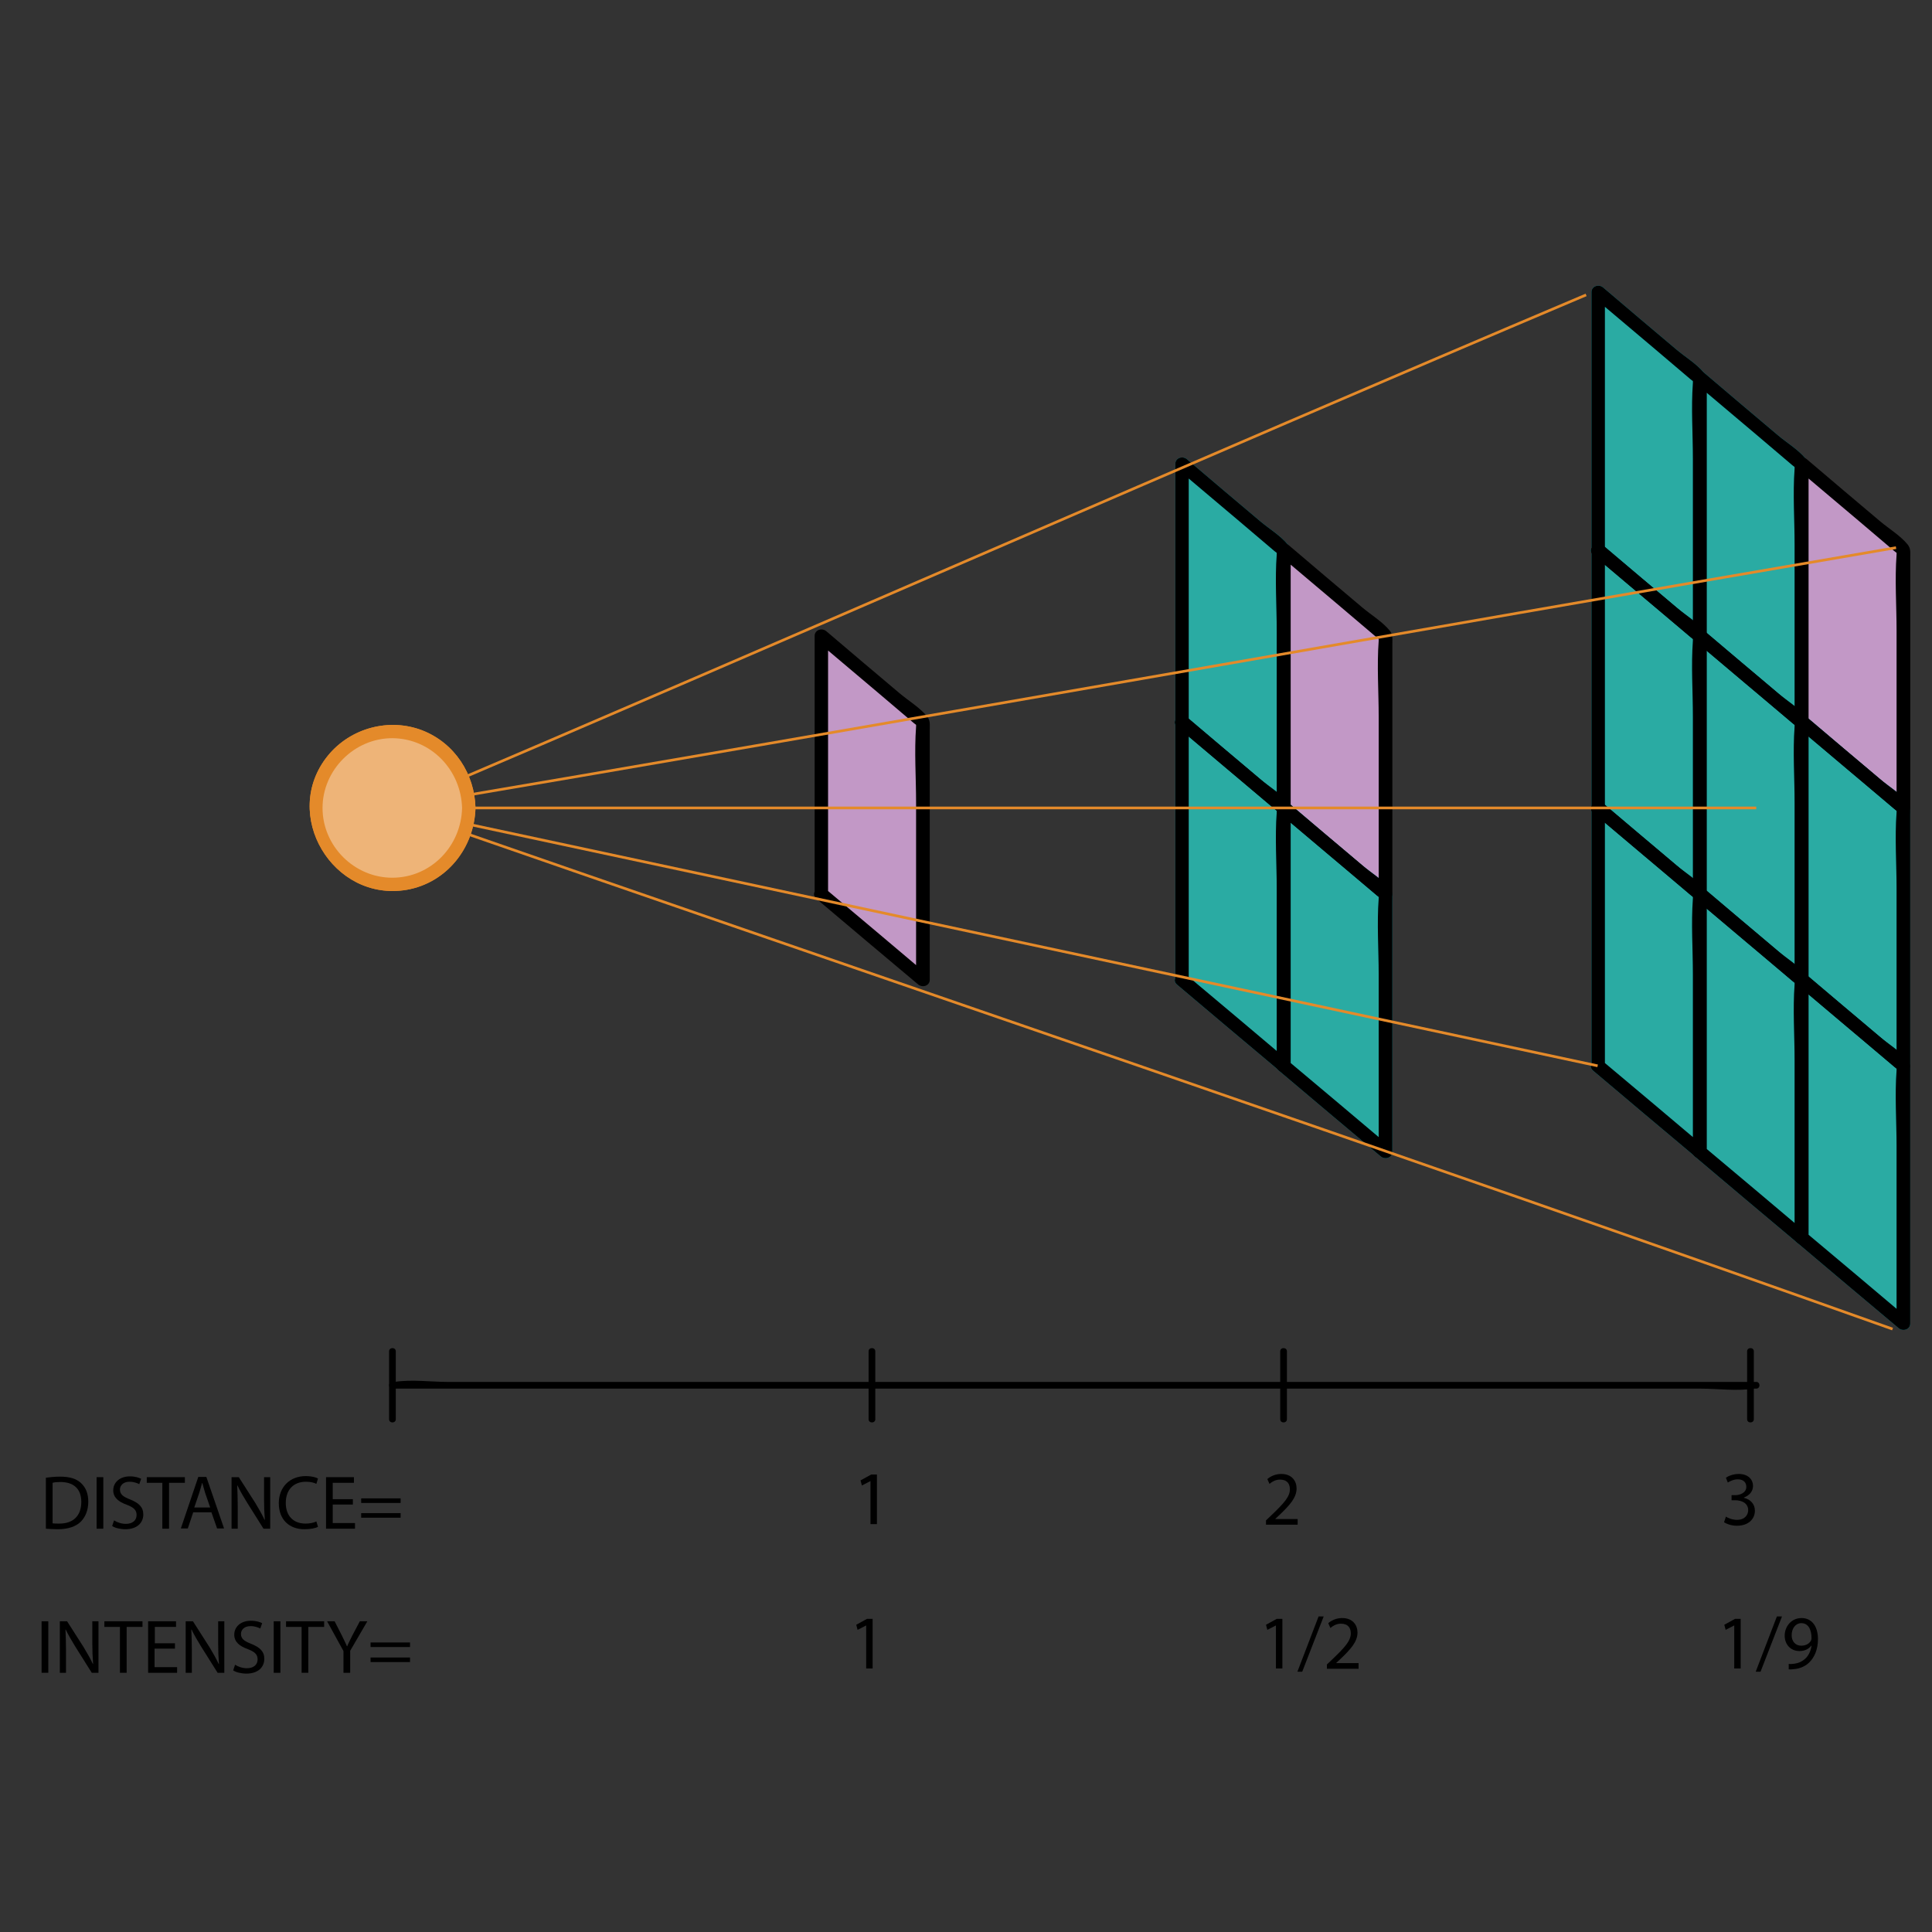 <?xml version="1.0" encoding="utf-8"?>
<!-- Generator: Adobe Illustrator 19.0.0, SVG Export Plug-In . SVG Version: 6.00 Build 0)  -->
<svg version="1.1" id="Layer_1" xmlns="http://www.w3.org/2000/svg" xmlns:xlink="http://www.w3.org/1999/xlink" x="0px" y="0px"
	 viewBox="0 0 720 720" style="enable-background:new 0 0 720 720;" xml:space="preserve">
<rect x="0" y="0" width="720" height="720" fill="#333333" stroke="none"/>
<style type="text/css">
	.st0{fill:none;stroke:#000000;stroke-miterlimit:10;}
	.st1{fill:#FFFFFF;}
	.st2{fill:#E48A2A;}
	.st3{fill:#2AABA3;}
	.st4{fill:#00A9B1;}
	.st5{fill:#C298C6;}
	.st6{fill:none;stroke:#E48A2A;stroke-miterlimit:10;}
	.st7{fill:#EEB478;}
</style>
<path id="XMLID_174_" class="st0" d="M132,301.1"/>
<path id="XMLID_173_" class="st0" d="M132,301.1"/>
<g id="XMLID_172_">
	<circle id="XMLID_249_" class="st1" cx="146.2" cy="301.1" r="28.5"/>
	<g id="XMLID_242_">
		<path id="XMLID_247_" class="st2" d="M172.2,301.1c-0.3,14.2-11.6,26-26,26c-14.2,0-26-11.8-26-26c0-14.1,11.8-26,26-26
			C160.6,275.2,171.8,286.9,172.2,301.1c0.1,3.2,5.1,3.2,5,0c-0.3-12.7-7.8-24.2-19.8-28.9c-12.4-4.8-26.8-0.9-35.2,9.4
			c-17.8,21.9,1.9,54.7,29.4,50c14.9-2.6,25.2-15.7,25.6-30.5C177.3,297.9,172.3,297.9,172.2,301.1z"/>
	</g>
</g>
<g id="XMLID_170_">
	<polygon id="XMLID_241_" class="st3" points="595.4,205 633.4,237 633.4,140.9 595.4,108.9 	"/>
	<g id="XMLID_234_">
		<path id="XMLID_240_" class="st4" d="M593.7,206.8c12.7,10.7,25.3,21.4,38,32c1.6,1.3,4.3,0.5,4.3-1.8c0-20.8,0-41.5,0-62.3
			c0-10.4,0-20.8,0-31.1c0-1.9,0.2-3.2-1-4.7c-2.7-3.3-7-5.9-10.2-8.6c-9.1-7.7-18.3-15.4-27.4-23.2c-1.6-1.3-4.3-0.5-4.3,1.8
			c0,28,0,56.1,0,84.1c0,4,0,8,0,12c0,3.2,5,3.2,5,0c0-28,0-56.1,0-84.1c0-4,0-8,0-12c-1.4,0.6-2.8,1.2-4.3,1.8
			c7.7,6.5,15.4,13,23.1,19.5c4.2,3.6,8.4,7.1,12.6,10.7c0.3,0.3,3.3,2.7,1.8,1c-0.9-1-0.3-0.5-0.4,0.8c-0.7,9.3,0,19,0,28.3
			c0,13.8,0,27.6,0,41.4c0,8.2,0,16.4,0,24.6c1.4-0.6,2.8-1.2,4.3-1.8c-12.7-10.7-25.3-21.4-38-32
			C594.8,201.2,591.2,204.7,593.7,206.8z"/>
	</g>
</g>
<g id="XMLID_166_">
	<polygon id="XMLID_233_" class="st3" points="633.4,237 671.4,269.1 671.4,173 633.4,140.9 	"/>
	<g id="XMLID_223_">
		<path id="XMLID_232_" class="st4" d="M631.6,238.8c12.7,10.7,25.3,21.4,38,32c1.6,1.3,4.3,0.5,4.3-1.8c0-20.8,0-41.5,0-62.3
			c0-10.4,0-20.8,0-31.1c0-1.9,0.2-3.2-1-4.7c-2.7-3.3-7-5.9-10.2-8.6c-9.1-7.7-18.3-15.4-27.4-23.2c-1.6-1.3-4.3-0.5-4.3,1.8
			c0,28,0,56.1,0,84.1c0,4,0,8,0,12c0,3.2,5,3.2,5,0c0-28,0-56.1,0-84.1c0-4,0-8,0-12c-1.4,0.6-2.8,1.2-4.3,1.8
			c7.7,6.5,15.4,13,23.1,19.5c4.2,3.6,8.4,7.1,12.6,10.7c0.3,0.3,3.3,2.7,1.8,1c-0.9-1-0.3-0.5-0.4,0.8c-0.7,9.3,0,19,0,28.3
			c0,13.8,0,27.6,0,41.4c0,8.2,0,16.4,0,24.6c1.4-0.6,2.8-1.2,4.3-1.8c-12.7-10.7-25.3-21.4-38-32
			C632.7,233.2,629.2,236.7,631.6,238.8z"/>
	</g>
</g>
<g id="XMLID_165_">
	<polygon id="XMLID_222_" class="st3" points="595.4,301.1 633.4,333.1 633.4,237 595.4,205 	"/>
	<g id="XMLID_215_">
		<path id="XMLID_221_" class="st4" d="M593.7,302.9c12.7,10.7,25.3,21.4,38,32c1.6,1.3,4.3,0.5,4.3-1.8c0-20.8,0-41.5,0-62.3
			c0-10.4,0-20.8,0-31.1c0-1.9,0.2-3.2-1-4.7c-2.7-3.3-7-5.9-10.2-8.6c-9.1-7.7-18.3-15.4-27.4-23.2c-1.6-1.3-4.3-0.5-4.3,1.8
			c0,28,0,56.1,0,84.1c0,4,0,8,0,12c0,3.2,5,3.2,5,0c0-28,0-56.1,0-84.1c0-4,0-8,0-12c-1.4,0.6-2.8,1.2-4.3,1.8
			c7.7,6.5,15.4,13,23.1,19.5c4.2,3.6,8.4,7.1,12.6,10.7c0.3,0.3,3.3,2.7,1.8,1c-0.9-1-0.3-0.5-0.4,0.8c-0.7,9.3,0,19,0,28.3
			c0,13.8,0,27.6,0,41.4c0,8.2,0,16.4,0,24.6c1.4-0.6,2.8-1.2,4.3-1.8c-12.7-10.7-25.3-21.4-38-32
			C594.8,297.3,591.2,300.8,593.7,302.9z"/>
	</g>
</g>
<g id="XMLID_164_">
	<polygon id="XMLID_214_" class="st3" points="633.4,333.1 671.4,365.2 671.4,269.1 633.4,237 	"/>
	<g id="XMLID_208_">
		<path id="XMLID_213_" class="st4" d="M631.6,334.9c12.7,10.7,25.3,21.4,38,32c1.6,1.3,4.3,0.5,4.3-1.8c0-20.8,0-41.5,0-62.3
			c0-10.4,0-20.8,0-31.1c0-1.9,0.2-3.2-1-4.7c-2.7-3.3-7-5.9-10.2-8.6c-9.1-7.7-18.3-15.4-27.4-23.2c-1.6-1.3-4.3-0.5-4.3,1.8
			c0,28,0,56.1,0,84.1c0,4,0,8,0,12c0,3.2,5,3.2,5,0c0-28,0-56.1,0-84.1c0-4,0-8,0-12c-1.4,0.6-2.8,1.2-4.3,1.8
			c7.7,6.5,15.4,13,23.1,19.5c4.2,3.6,8.4,7.1,12.6,10.7c0.3,0.3,3.3,2.7,1.8,1c-0.9-1-0.3-0.5-0.4,0.8c-0.7,9.3,0,19,0,28.3
			c0,13.8,0,27.6,0,41.4c0,8.2,0,16.4,0,24.6c1.4-0.6,2.8-1.2,4.3-1.8c-12.7-10.7-25.3-21.4-38-32
			C632.7,329.3,629.2,332.8,631.6,334.9z"/>
	</g>
</g>
<g id="XMLID_158_">
	<polygon id="XMLID_71_" class="st5" points="671.4,269.1 709.3,301.1 709.3,205 671.4,173 	"/>
</g>
<g id="XMLID_152_">
	<polygon id="XMLID_207_" class="st3" points="671.4,365.2 709.3,397.2 709.3,301.1 671.4,269.1 	"/>
	<g id="XMLID_196_">
		<path id="XMLID_206_" class="st4" d="M669.6,366.9c12.7,10.7,25.3,21.4,38,32c1.6,1.3,4.3,0.5,4.3-1.8c0-20.8,0-41.5,0-62.3
			c0-10.4,0-20.8,0-31.1c0-1.9,0.2-3.2-1-4.7c-2.7-3.3-7-5.9-10.2-8.6c-9.1-7.7-18.3-15.4-27.4-23.2c-1.6-1.3-4.3-0.5-4.3,1.8
			c0,28,0,56.1,0,84.1c0,4,0,8,0,12c0,3.2,5,3.2,5,0c0-28,0-56.1,0-84.1c0-4,0-8,0-12c-1.4,0.6-2.8,1.2-4.3,1.8
			c7.7,6.5,15.4,13,23.1,19.5c4.2,3.6,8.4,7.1,12.6,10.7c0.3,0.3,3.3,2.7,1.8,1c-0.9-1-0.3-0.5-0.4,0.8c-0.7,9.3,0,19,0,28.3
			c0,13.8,0,27.6,0,41.4c0,8.2,0,16.4,0,24.6c1.4-0.6,2.8-1.2,4.3-1.8c-12.7-10.7-25.3-21.4-38-32
			C670.7,361.3,667.1,364.9,669.6,366.9z"/>
	</g>
</g>
<g id="XMLID_146_">
	<polygon id="XMLID_195_" class="st3" points="595.4,397.2 633.4,429.2 633.4,333.1 595.4,301.1 	"/>
	<g id="XMLID_188_">
		<path id="XMLID_194_" class="st4" d="M593.7,399c12.7,10.7,25.3,21.4,38,32c1.6,1.3,4.3,0.5,4.3-1.8c0-20.8,0-41.5,0-62.3
			c0-10.4,0-20.8,0-31.1c0-1.9,0.2-3.2-1-4.7c-2.7-3.3-7-5.9-10.2-8.6c-9.1-7.7-18.3-15.4-27.4-23.2c-1.6-1.3-4.3-0.5-4.3,1.8
			c0,28,0,56.1,0,84.1c0,4,0,8,0,12c0,3.2,5,3.2,5,0c0-28,0-56.1,0-84.1c0-4,0-8,0-12c-1.4,0.6-2.8,1.2-4.3,1.8
			c7.7,6.5,15.4,13,23.1,19.5c4.2,3.6,8.4,7.1,12.6,10.7c0.3,0.3,3.3,2.7,1.8,1c-0.9-1-0.3-0.5-0.4,0.8c-0.7,9.3,0,19,0,28.3
			c0,13.8,0,27.6,0,41.4c0,8.2,0,16.4,0,24.6c1.4-0.6,2.8-1.2,4.3-1.8c-12.7-10.7-25.3-21.4-38-32
			C594.8,393.4,591.2,396.9,593.7,399z"/>
	</g>
</g>
<g id="XMLID_140_">
	<polygon id="XMLID_187_" class="st3" points="633.4,429.2 671.4,461.3 671.4,365.2 633.4,333.1 	"/>
	<g id="XMLID_182_">
		<path id="XMLID_186_" class="st4" d="M631.6,431c12.7,10.7,25.3,21.4,38,32c1.6,1.3,4.3,0.5,4.3-1.8c0-20.8,0-41.5,0-62.3
			c0-10.4,0-20.8,0-31.1c0-1.9,0.2-3.2-1-4.7c-2.7-3.3-7-5.9-10.2-8.6c-9.1-7.7-18.3-15.4-27.4-23.2c-1.6-1.3-4.3-0.5-4.3,1.8
			c0,28,0,56.1,0,84.1c0,4,0,8,0,12c0,3.2,5,3.2,5,0c0-28,0-56.1,0-84.1c0-4,0-8,0-12c-1.4,0.6-2.8,1.2-4.3,1.8
			c7.7,6.5,15.4,13,23.1,19.5c4.2,3.6,8.4,7.1,12.6,10.7c0.3,0.3,3.3,2.7,1.8,1c-0.9-1-0.3-0.5-0.4,0.8c-0.7,9.3,0,19,0,28.3
			c0,13.8,0,27.6,0,41.4c0,8.2,0,16.4,0,24.6c1.4-0.6,2.8-1.2,4.3-1.8c-12.7-10.7-25.3-21.4-38-32
			C632.7,425.4,629.2,428.9,631.6,431z"/>
	</g>
</g>
<g id="XMLID_66_">
	<polygon id="XMLID_181_" class="st3" points="671.4,461.3 709.3,493.3 709.3,397.2 671.4,365.2 	"/>
	<g id="XMLID_176_">
		<path id="XMLID_180_" class="st4" d="M669.6,463c12.7,10.7,25.3,21.4,38,32c1.6,1.3,4.3,0.5,4.3-1.8c0-20.8,0-41.5,0-62.3
			c0-10.4,0-20.8,0-31.1c0-1.9,0.2-3.2-1-4.7c-2.7-3.3-7-5.9-10.2-8.6c-9.1-7.7-18.3-15.4-27.4-23.2c-1.6-1.3-4.3-0.5-4.3,1.8
			c0,28,0,56.1,0,84.1c0,4,0,8,0,12c0,3.2,5,3.2,5,0c0-28,0-56.1,0-84.1c0-4,0-8,0-12c-1.4,0.6-2.8,1.2-4.3,1.8
			c7.7,6.5,15.4,13,23.1,19.5c4.2,3.6,8.4,7.1,12.6,10.7c0.3,0.3,3.3,2.7,1.8,1c-0.9-1-0.3-0.5-0.4,0.8c-0.7,9.3,0,19,0,28.3
			c0,13.8,0,27.6,0,41.4c0,8.2,0,16.4,0,24.6c1.4-0.6,2.8-1.2,4.3-1.8c-12.7-10.7-25.3-21.4-38-32
			C670.7,457.4,667.1,460.9,669.6,463z"/>
	</g>
</g>
<g id="XMLID_65_">
	<polygon id="XMLID_67_" class="st5" points="306,333.1 343.9,365.2 343.9,269.1 306,237 	"/>
</g>
<g id="XMLID_64_">
	<polygon id="XMLID_270_" class="st3" points="440.4,269.1 478.4,301.1 478.4,205 440.4,173 	"/>
	<g id="XMLID_264_">
		<path id="XMLID_269_" class="st4" d="M438.6,270.8c12.7,10.7,25.3,21.4,38,32c1.6,1.3,4.3,0.5,4.3-1.8c0-20.8,0-41.5,0-62.3
			c0-10.4,0-20.8,0-31.1c0-1.9,0.2-3.2-1-4.7c-2.7-3.3-7-5.9-10.2-8.6c-9.1-7.7-18.3-15.4-27.4-23.2c-1.6-1.3-4.3-0.5-4.3,1.8
			c0,28,0,56.1,0,84.1c0,4,0,8,0,12c0,3.2,5,3.2,5,0c0-28,0-56.1,0-84.1c0-4,0-8,0-12c-1.4,0.6-2.8,1.2-4.3,1.8
			c7.7,6.5,15.4,13,23.1,19.5c4.2,3.6,8.4,7.1,12.6,10.7c0.3,0.3,3.3,2.7,1.8,1c-0.9-1-0.3-0.5-0.4,0.8c-0.7,9.3,0,19,0,28.3
			c0,13.8,0,27.6,0,41.4c0,8.2,0,16.4,0,24.6c1.4-0.6,2.8-1.2,4.3-1.8c-12.7-10.7-25.3-21.4-38-32
			C439.7,265.2,436.2,268.8,438.6,270.8z"/>
	</g>
</g>
<g id="XMLID_63_">
	<polygon id="XMLID_59_" class="st5" points="478.4,301.1 516.3,333.1 516.3,237 478.4,205 	"/>
</g>
<g id="XMLID_56_">
	<polygon id="XMLID_331_" class="st3" points="440.4,365.2 478.4,397.2 478.4,301.1 440.4,269.1 	"/>
	<g id="XMLID_274_">
		<path id="XMLID_278_" class="st4" d="M438.6,366.9c12.7,10.7,25.3,21.4,38,32c1.6,1.3,4.3,0.5,4.3-1.8c0-20.8,0-41.5,0-62.3
			c0-10.4,0-20.8,0-31.1c0-1.9,0.2-3.2-1-4.7c-2.7-3.3-7-5.9-10.2-8.6c-9.1-7.7-18.3-15.4-27.4-23.2c-1.6-1.3-4.3-0.5-4.3,1.8
			c0,28,0,56.1,0,84.1c0,4,0,8,0,12c0,3.2,5,3.2,5,0c0-28,0-56.1,0-84.1c0-4,0-8,0-12c-1.4,0.6-2.8,1.2-4.3,1.8
			c7.7,6.5,15.4,13,23.1,19.5c4.2,3.6,8.4,7.1,12.6,10.7c0.3,0.3,3.3,2.7,1.8,1c-0.9-1-0.3-0.5-0.4,0.8c-0.7,9.3,0,19,0,28.3
			c0,13.8,0,27.6,0,41.4c0,8.2,0,16.4,0,24.6c1.4-0.6,2.8-1.2,4.3-1.8c-12.7-10.7-25.3-21.4-38-32
			C439.7,361.3,436.2,364.9,438.6,366.9z"/>
	</g>
</g>
<g id="XMLID_50_">
	<polygon id="XMLID_338_" class="st3" points="478.4,397.2 516.3,429.2 516.3,333.1 478.4,301.1 	"/>
	<g id="XMLID_333_">
		<path id="XMLID_337_" class="st4" d="M476.6,399c12.7,10.7,25.3,21.4,38,32c1.6,1.3,4.3,0.5,4.3-1.8c0-20.8,0-41.5,0-62.3
			c0-10.4,0-20.8,0-31.1c0-1.9,0.2-3.2-1-4.7c-2.7-3.3-7-5.9-10.2-8.6c-9.1-7.7-18.3-15.4-27.4-23.2c-1.6-1.3-4.3-0.5-4.3,1.8
			c0,28,0,56.1,0,84.1c0,4,0,8,0,12c0,3.2,5,3.2,5,0c0-28,0-56.1,0-84.1c0-4,0-8,0-12c-1.4,0.6-2.8,1.2-4.3,1.8
			c7.7,6.5,15.4,13,23.1,19.5c4.2,3.6,8.4,7.1,12.6,10.7c0.3,0.3,3.3,2.7,1.8,1c-0.9-1-0.3-0.5-0.4,0.8c-0.7,9.3,0,19,0,28.3
			c0,13.8,0,27.6,0,41.4c0,8.2,0,16.4,0,24.6c1.4-0.6,2.8-1.2,4.3-1.8c-12.7-10.7-25.3-21.4-38-32
			C477.7,393.4,474.1,396.9,476.6,399z"/>
	</g>
</g>
<g id="XMLID_94_">
	<g id="XMLID_159_">
		<path id="XMLID_163_" d="M593.7,206.8c12.7,10.7,25.3,21.4,38,32c1.6,1.3,4.3,0.5,4.3-1.8c0-20.8,0-41.5,0-62.3
			c0-10.4,0-20.8,0-31.1c0-1.9,0.2-3.2-1-4.7c-2.7-3.3-7-5.9-10.2-8.6c-9.1-7.7-18.3-15.4-27.4-23.2c-1.6-1.3-4.3-0.5-4.3,1.8
			c0,28,0,56.1,0,84.1c0,4,0,8,0,12c0,3.2,5,3.2,5,0c0-28,0-56.1,0-84.1c0-4,0-8,0-12c-1.4,0.6-2.8,1.2-4.3,1.8
			c7.7,6.5,15.4,13,23.1,19.5c4.2,3.6,8.4,7.1,12.6,10.7c0.3,0.3,3.3,2.7,1.8,1c-0.9-1-0.3-0.5-0.4,0.8c-0.7,9.3,0,19,0,28.3
			c0,13.8,0,27.6,0,41.4c0,8.2,0,16.4,0,24.6c1.4-0.6,2.8-1.2,4.3-1.8c-12.7-10.7-25.3-21.4-38-32
			C594.8,201.2,591.2,204.7,593.7,206.8z"/>
	</g>
</g>
<g id="XMLID_93_">
	<g id="XMLID_153_">
		<path id="XMLID_157_" d="M631.6,238.8c12.7,10.7,25.3,21.4,38,32c1.6,1.3,4.3,0.5,4.3-1.8c0-20.8,0-41.5,0-62.3
			c0-10.4,0-20.8,0-31.1c0-1.9,0.2-3.2-1-4.7c-2.7-3.3-7-5.9-10.2-8.6c-9.1-7.7-18.3-15.4-27.4-23.2c-1.6-1.3-4.3-0.5-4.3,1.8
			c0,28,0,56.1,0,84.1c0,4,0,8,0,12c0,3.2,5,3.2,5,0c0-28,0-56.1,0-84.1c0-4,0-8,0-12c-1.4,0.6-2.8,1.2-4.3,1.8
			c7.7,6.5,15.4,13,23.1,19.5c4.2,3.6,8.4,7.1,12.6,10.7c0.3,0.3,3.3,2.7,1.8,1c-0.9-1-0.3-0.5-0.4,0.8c-0.7,9.3,0,19,0,28.3
			c0,13.8,0,27.6,0,41.4c0,8.2,0,16.4,0,24.6c1.4-0.6,2.8-1.2,4.3-1.8c-12.7-10.7-25.3-21.4-38-32
			C632.7,233.2,629.2,236.7,631.6,238.8z"/>
	</g>
</g>
<g id="XMLID_92_">
	<g id="XMLID_147_">
		<path id="XMLID_151_" d="M593.7,302.9c12.7,10.7,25.3,21.4,38,32c1.6,1.3,4.3,0.5,4.3-1.8c0-20.8,0-41.5,0-62.3
			c0-10.4,0-20.8,0-31.1c0-1.9,0.2-3.2-1-4.7c-2.7-3.3-7-5.9-10.2-8.6c-9.1-7.7-18.3-15.4-27.4-23.2c-1.6-1.3-4.3-0.5-4.3,1.8
			c0,28,0,56.1,0,84.1c0,4,0,8,0,12c0,3.2,5,3.2,5,0c0-28,0-56.1,0-84.1c0-4,0-8,0-12c-1.4,0.6-2.8,1.2-4.3,1.8
			c7.7,6.5,15.4,13,23.1,19.5c4.2,3.6,8.4,7.1,12.6,10.7c0.3,0.3,3.3,2.7,1.8,1c-0.9-1-0.3-0.5-0.4,0.8c-0.7,9.3,0,19,0,28.3
			c0,13.8,0,27.6,0,41.4c0,8.2,0,16.4,0,24.6c1.4-0.6,2.8-1.2,4.3-1.8c-12.7-10.7-25.3-21.4-38-32
			C594.8,297.3,591.2,300.8,593.7,302.9z"/>
	</g>
</g>
<g id="XMLID_90_">
	<g id="XMLID_141_">
		<path id="XMLID_145_" d="M631.6,334.9c12.7,10.7,25.3,21.4,38,32c1.6,1.3,4.3,0.5,4.3-1.8c0-20.8,0-41.5,0-62.3
			c0-10.4,0-20.8,0-31.1c0-1.9,0.2-3.2-1-4.7c-2.7-3.3-7-5.9-10.2-8.6c-9.1-7.7-18.3-15.4-27.4-23.2c-1.6-1.3-4.3-0.5-4.3,1.8
			c0,28,0,56.1,0,84.1c0,4,0,8,0,12c0,3.2,5,3.2,5,0c0-28,0-56.1,0-84.1c0-4,0-8,0-12c-1.4,0.6-2.8,1.2-4.3,1.8
			c7.7,6.5,15.4,13,23.1,19.5c4.2,3.6,8.4,7.1,12.6,10.7c0.3,0.3,3.3,2.7,1.8,1c-0.9-1-0.3-0.5-0.4,0.8c-0.7,9.3,0,19,0,28.3
			c0,13.8,0,27.6,0,41.4c0,8.2,0,16.4,0,24.6c1.4-0.6,2.8-1.2,4.3-1.8c-12.7-10.7-25.3-21.4-38-32
			C632.7,329.3,629.2,332.8,631.6,334.9z"/>
	</g>
</g>
<g id="XMLID_89_">
	<g id="XMLID_135_">
		<path id="XMLID_139_" d="M669.6,270.8c12.7,10.7,25.3,21.4,38,32c1.6,1.3,4.3,0.5,4.3-1.8c0-20.8,0-41.5,0-62.3
			c0-10.4,0-20.8,0-31.1c0-1.9,0.2-3.2-1-4.7c-2.7-3.3-7-5.9-10.2-8.6c-9.1-7.7-18.3-15.4-27.4-23.2c-1.6-1.3-4.3-0.5-4.3,1.8
			c0,28,0,56.1,0,84.1c0,4,0,8,0,12c0,3.2,5,3.2,5,0c0-28,0-56.1,0-84.1c0-4,0-8,0-12c-1.4,0.6-2.8,1.2-4.3,1.8
			c7.7,6.5,15.4,13,23.1,19.5c4.2,3.6,8.4,7.1,12.6,10.7c0.3,0.3,3.3,2.7,1.8,1c-0.9-1-0.3-0.5-0.4,0.8c-0.7,9.3,0,19,0,28.3
			c0,13.8,0,27.6,0,41.4c0,8.2,0,16.4,0,24.6c1.4-0.6,2.8-1.2,4.3-1.8c-12.7-10.7-25.3-21.4-38-32
			C670.7,265.2,667.1,268.8,669.6,270.8z"/>
	</g>
</g>
<g id="XMLID_62_">
	<g id="XMLID_126_">
		<path id="XMLID_133_" d="M669.6,366.9c12.7,10.7,25.3,21.4,38,32c1.6,1.3,4.3,0.5,4.3-1.8c0-20.8,0-41.5,0-62.3
			c0-10.4,0-20.8,0-31.1c0-1.9,0.2-3.2-1-4.7c-2.7-3.3-7-5.9-10.2-8.6c-9.1-7.7-18.3-15.4-27.4-23.2c-1.6-1.3-4.3-0.5-4.3,1.8
			c0,28,0,56.1,0,84.1c0,4,0,8,0,12c0,3.2,5,3.2,5,0c0-28,0-56.1,0-84.1c0-4,0-8,0-12c-1.4,0.6-2.8,1.2-4.3,1.8
			c7.7,6.5,15.4,13,23.1,19.5c4.2,3.6,8.4,7.1,12.6,10.7c0.3,0.3,3.3,2.7,1.8,1c-0.9-1-0.3-0.5-0.4,0.8c-0.7,9.3,0,19,0,28.3
			c0,13.8,0,27.6,0,41.4c0,8.2,0,16.4,0,24.6c1.4-0.6,2.8-1.2,4.3-1.8c-12.7-10.7-25.3-21.4-38-32
			C670.7,361.3,667.1,364.9,669.6,366.9z"/>
	</g>
</g>
<g id="XMLID_44_">
	<g id="XMLID_120_">
		<path id="XMLID_124_" d="M593.7,399c12.7,10.7,25.3,21.4,38,32c1.6,1.3,4.3,0.5,4.3-1.8c0-20.8,0-41.5,0-62.3
			c0-10.4,0-20.8,0-31.1c0-1.9,0.2-3.2-1-4.7c-2.7-3.3-7-5.9-10.2-8.6c-9.1-7.7-18.3-15.4-27.4-23.2c-1.6-1.3-4.3-0.5-4.3,1.8
			c0,28,0,56.1,0,84.1c0,4,0,8,0,12c0,3.2,5,3.2,5,0c0-28,0-56.1,0-84.1c0-4,0-8,0-12c-1.4,0.6-2.8,1.2-4.3,1.8
			c7.7,6.5,15.4,13,23.1,19.5c4.2,3.6,8.4,7.1,12.6,10.7c0.3,0.3,3.3,2.7,1.8,1c-0.9-1-0.3-0.5-0.4,0.8c-0.7,9.3,0,19,0,28.3
			c0,13.8,0,27.6,0,41.4c0,8.2,0,16.4,0,24.6c1.4-0.6,2.8-1.2,4.3-1.8c-12.7-10.7-25.3-21.4-38-32
			C594.8,393.4,591.2,396.9,593.7,399z"/>
	</g>
</g>
<g id="XMLID_38_">
	<g id="XMLID_114_">
		<path id="XMLID_118_" d="M631.6,431c12.7,10.7,25.3,21.4,38,32c1.6,1.3,4.3,0.5,4.3-1.8c0-20.8,0-41.5,0-62.3
			c0-10.4,0-20.8,0-31.1c0-1.9,0.2-3.2-1-4.7c-2.7-3.3-7-5.9-10.2-8.6c-9.1-7.7-18.3-15.4-27.4-23.2c-1.6-1.3-4.3-0.5-4.3,1.8
			c0,28,0,56.1,0,84.1c0,4,0,8,0,12c0,3.2,5,3.2,5,0c0-28,0-56.1,0-84.1c0-4,0-8,0-12c-1.4,0.6-2.8,1.2-4.3,1.8
			c7.7,6.5,15.4,13,23.1,19.5c4.2,3.6,8.4,7.1,12.6,10.7c0.3,0.3,3.3,2.7,1.8,1c-0.9-1-0.3-0.5-0.4,0.8c-0.7,9.3,0,19,0,28.3
			c0,13.8,0,27.6,0,41.4c0,8.2,0,16.4,0,24.6c1.4-0.6,2.8-1.2,4.3-1.8c-12.7-10.7-25.3-21.4-38-32
			C632.7,425.4,629.2,428.9,631.6,431z"/>
	</g>
</g>
<g id="XMLID_7_">
	<g id="XMLID_107_">
		<path id="XMLID_111_" d="M669.6,463c12.7,10.7,25.3,21.4,38,32c1.6,1.3,4.3,0.5,4.3-1.8c0-20.8,0-41.5,0-62.3
			c0-10.4,0-20.8,0-31.1c0-1.9,0.2-3.2-1-4.7c-2.7-3.3-7-5.9-10.2-8.6c-9.1-7.7-18.3-15.4-27.4-23.2c-1.6-1.3-4.3-0.5-4.3,1.8
			c0,28,0,56.1,0,84.1c0,4,0,8,0,12c0,3.2,5,3.2,5,0c0-28,0-56.1,0-84.1c0-4,0-8,0-12c-1.4,0.6-2.8,1.2-4.3,1.8
			c7.7,6.5,15.4,13,23.1,19.5c4.2,3.6,8.4,7.1,12.6,10.7c0.3,0.3,3.3,2.7,1.8,1c-0.9-1-0.3-0.5-0.4,0.8c-0.7,9.3,0,19,0,28.3
			c0,13.8,0,27.6,0,41.4c0,8.2,0,16.4,0,24.6c1.4-0.6,2.8-1.2,4.3-1.8c-12.7-10.7-25.3-21.4-38-32
			C670.7,457.4,667.1,460.9,669.6,463z"/>
	</g>
</g>
<g id="XMLID_6_">
	<g id="XMLID_101_">
		<path id="XMLID_105_" d="M304.2,334.9c12.7,10.7,25.3,21.4,38,32c1.6,1.3,4.3,0.5,4.3-1.8c0-20.8,0-41.5,0-62.3
			c0-10.4,0-20.8,0-31.1c0-1.9,0.2-3.2-1-4.7c-2.7-3.3-7-5.9-10.2-8.6c-9.1-7.7-18.3-15.4-27.4-23.2c-1.6-1.3-4.3-0.5-4.3,1.8
			c0,28,0,56.1,0,84.1c0,4,0,8,0,12c0,3.2,5,3.2,5,0c0-28,0-56.1,0-84.1c0-4,0-8,0-12c-1.4,0.6-2.8,1.2-4.3,1.8
			c7.7,6.5,15.4,13,23.1,19.5c4.2,3.6,8.4,7.1,12.6,10.7c0.3,0.3,3.3,2.7,1.8,1c-0.9-1-0.3-0.5-0.4,0.8c-0.7,9.3,0,19,0,28.3
			c0,13.8,0,27.6,0,41.4c0,8.2,0,16.4,0,24.6c1.4-0.6,2.8-1.2,4.3-1.8c-12.7-10.7-25.3-21.4-38-32
			C305.3,329.3,301.7,332.8,304.2,334.9z"/>
	</g>
</g>
<g id="XMLID_5_">
	<g id="XMLID_95_">
		<path id="XMLID_99_" d="M438.6,270.8c12.7,10.7,25.3,21.4,38,32c1.6,1.3,4.3,0.5,4.3-1.8c0-20.8,0-41.5,0-62.3
			c0-10.4,0-20.8,0-31.1c0-1.9,0.2-3.2-1-4.7c-2.7-3.3-7-5.9-10.2-8.6c-9.1-7.7-18.3-15.4-27.4-23.2c-1.6-1.3-4.3-0.5-4.3,1.8
			c0,28,0,56.1,0,84.1c0,4,0,8,0,12c0,3.2,5,3.2,5,0c0-28,0-56.1,0-84.1c0-4,0-8,0-12c-1.4,0.6-2.8,1.2-4.3,1.8
			c7.7,6.5,15.4,13,23.1,19.5c4.2,3.6,8.4,7.1,12.6,10.7c0.3,0.3,3.3,2.7,1.8,1c-0.9-1-0.3-0.5-0.4,0.8c-0.7,9.3,0,19,0,28.3
			c0,13.8,0,27.6,0,41.4c0,8.2,0,16.4,0,24.6c1.4-0.6,2.8-1.2,4.3-1.8c-12.7-10.7-25.3-21.4-38-32
			C439.7,265.2,436.2,268.8,438.6,270.8z"/>
	</g>
</g>
<g id="XMLID_4_">
	<g id="XMLID_84_">
		<path id="XMLID_88_" d="M476.6,302.9c12.7,10.7,25.3,21.4,38,32c1.6,1.3,4.3,0.5,4.3-1.8c0-20.8,0-41.5,0-62.3
			c0-10.4,0-20.8,0-31.1c0-1.9,0.2-3.2-1-4.7c-2.7-3.3-7-5.9-10.2-8.6c-9.1-7.7-18.3-15.4-27.4-23.2c-1.6-1.3-4.3-0.5-4.3,1.8
			c0,28,0,56.1,0,84.1c0,4,0,8,0,12c0,3.2,5,3.2,5,0c0-28,0-56.1,0-84.1c0-4,0-8,0-12c-1.4,0.6-2.8,1.2-4.3,1.8
			c7.7,6.5,15.4,13,23.1,19.5c4.2,3.6,8.4,7.1,12.6,10.7c0.3,0.3,3.3,2.7,1.8,1c-0.9-1-0.3-0.5-0.4,0.8c-0.7,9.3,0,19,0,28.3
			c0,13.8,0,27.6,0,41.4c0,8.2,0,16.4,0,24.6c1.4-0.6,2.8-1.2,4.3-1.8c-12.7-10.7-25.3-21.4-38-32
			C477.7,297.3,474.1,300.8,476.6,302.9z"/>
	</g>
</g>
<g id="XMLID_3_">
	<g id="XMLID_78_">
		<path id="XMLID_82_" d="M438.6,366.9c12.7,10.7,25.3,21.4,38,32c1.6,1.3,4.3,0.5,4.3-1.8c0-20.8,0-41.5,0-62.3
			c0-10.4,0-20.8,0-31.1c0-1.9,0.2-3.2-1-4.7c-2.7-3.3-7-5.9-10.2-8.6c-9.1-7.7-18.3-15.4-27.4-23.2c-1.6-1.3-4.3-0.5-4.3,1.8
			c0,28,0,56.1,0,84.1c0,4,0,8,0,12c0,3.2,5,3.2,5,0c0-28,0-56.1,0-84.1c0-4,0-8,0-12c-1.4,0.6-2.8,1.2-4.3,1.8
			c7.7,6.5,15.4,13,23.1,19.5c4.2,3.6,8.4,7.1,12.6,10.7c0.3,0.3,3.3,2.7,1.8,1c-0.9-1-0.3-0.5-0.4,0.8c-0.7,9.3,0,19,0,28.3
			c0,13.8,0,27.6,0,41.4c0,8.2,0,16.4,0,24.6c1.4-0.6,2.8-1.2,4.3-1.8c-12.7-10.7-25.3-21.4-38-32
			C439.7,361.3,436.2,364.9,438.6,366.9z"/>
	</g>
</g>
<g id="XMLID_1_">
	<g id="XMLID_72_">
		<path id="XMLID_76_" d="M476.6,399c12.7,10.7,25.3,21.4,38,32c1.6,1.3,4.3,0.5,4.3-1.8c0-20.8,0-41.5,0-62.3c0-10.4,0-20.8,0-31.1
			c0-1.9,0.2-3.2-1-4.7c-2.7-3.3-7-5.9-10.2-8.6c-9.1-7.7-18.3-15.4-27.4-23.2c-1.6-1.3-4.3-0.5-4.3,1.8c0,28,0,56.1,0,84.1
			c0,4,0,8,0,12c0,3.2,5,3.2,5,0c0-28,0-56.1,0-84.1c0-4,0-8,0-12c-1.4,0.6-2.8,1.2-4.3,1.8c7.7,6.5,15.4,13,23.1,19.5
			c4.2,3.6,8.4,7.1,12.6,10.7c0.3,0.3,3.3,2.7,1.8,1c-0.9-1-0.3-0.5-0.4,0.8c-0.7,9.3,0,19,0,28.3c0,13.8,0,27.6,0,41.4
			c0,8.2,0,16.4,0,24.6c1.4-0.6,2.8-1.2,4.3-1.8c-12.7-10.7-25.3-21.4-38-32C477.7,393.4,474.1,396.9,476.6,399z"/>
	</g>
</g>
<path id="XMLID_19_" class="st6" d="M146.2,301.1c169.2,0,338.5,0,508.3,0"/>
<path id="XMLID_14_" class="st6" d="M146.2,301.1C332.9,366,519.5,429.2,705.3,495.3"/>
<path id="XMLID_34_" class="st6" d="M146.2,301.1C294.9,237.8,442,173,591.1,109.9"/>
<path id="XMLID_27_" class="st6" d="M146.2,301.1c186.6-31.6,373.3-64.9,560.4-97"/>
<line id="XMLID_20_" class="st6" x1="146.2" y1="301.1" x2="595.4" y2="397.2"/>
<g id="XMLID_29_">
	<g id="XMLID_60_">
		<path id="XMLID_134_" d="M146.2,517.5c16.9,0,33.7,0,50.6,0c40.5,0,81,0,121.5,0c49,0,97.9,0,146.9,0c42.3,0,84.6,0,126.9,0
			c13.9,0,27.7,0,41.6,0c6.4,0,13.6,1,20,0c0.3,0,0.6,0,0.8,0c1.6,0,1.6-2.5,0-2.5c-16.9,0-33.7,0-50.6,0c-40.5,0-81,0-121.5,0
			c-49,0-97.9,0-146.9,0c-42.3,0-84.6,0-126.9,0c-13.9,0-27.7,0-41.6,0c-6.4,0-13.6-1-20,0c-0.3,0-0.6,0-0.8,0
			C144.6,515,144.6,517.5,146.2,517.5L146.2,517.5z"/>
	</g>
</g>
<g id="XMLID_33_">
	<g id="XMLID_167_">
		<path id="XMLID_175_" d="M145,503.6c0,8.4,0,16.9,0,25.3c0,1.6,2.5,1.6,2.5,0c0-8.4,0-16.9,0-25.3C147.5,502,145,502,145,503.6
			L145,503.6z"/>
	</g>
</g>
<g id="XMLID_35_">
	<g id="XMLID_189_">
		<path id="XMLID_201_" d="M651.1,503.6c0,8.4,0,16.9,0,25.3c0,1.6,2.5,1.6,2.5,0c0-8.4,0-16.9,0-25.3
			C653.6,502,651.1,502,651.1,503.6L651.1,503.6z"/>
	</g>
</g>
<g id="XMLID_36_">
	<g id="XMLID_202_">
		<path id="XMLID_226_" d="M323.7,503.6c0,8.4,0,16.9,0,25.3c0,1.6,2.5,1.6,2.5,0c0-8.4,0-16.9,0-25.3
			C326.2,502,323.7,502,323.7,503.6L323.7,503.6z"/>
	</g>
</g>
<g id="XMLID_37_">
	<g id="XMLID_227_">
		<path id="XMLID_253_" d="M477.1,503.6c0,8.4,0,16.9,0,25.3c0,1.6,2.5,1.6,2.5,0c0-8.4,0-16.9,0-25.3
			C479.6,502,477.1,502,477.1,503.6L477.1,503.6z"/>
	</g>
</g>
<g id="XMLID_309_">
	<path id="XMLID_310_" d="M17.1,550.7c1.5-0.2,3.3-0.4,5.3-0.4c3.6,0,6.1,0.8,7.8,2.4c1.7,1.6,2.7,3.8,2.7,6.9c0,3.1-1,5.7-2.8,7.5
		c-1.8,1.8-4.8,2.8-8.5,2.8c-1.8,0-3.2-0.1-4.5-0.2V550.7z M19.6,567.7c0.6,0.1,1.5,0.1,2.5,0.1c5.3,0,8.2-3,8.2-8.1
		c0-4.5-2.5-7.4-7.8-7.4c-1.3,0-2.2,0.1-2.9,0.3V567.7z"/>
	<path id="XMLID_313_" d="M38.5,550.5v19.2h-2.5v-19.2H38.5z"/>
	<path id="XMLID_315_" d="M42.5,566.6c1.1,0.7,2.7,1.3,4.4,1.3c2.5,0,4-1.3,4-3.3c0-1.8-1-2.8-3.6-3.8c-3.1-1.1-5.1-2.7-5.1-5.4
		c0-3,2.5-5.2,6.2-5.2c2,0,3.4,0.5,4.2,0.9l-0.7,2c-0.6-0.3-1.9-0.9-3.6-0.9c-2.6,0-3.6,1.6-3.6,2.9c0,1.8,1.2,2.7,3.8,3.7
		c3.2,1.3,4.9,2.8,4.9,5.6c0,3-2.2,5.5-6.7,5.5c-1.9,0-3.9-0.5-4.9-1.2L42.5,566.6z"/>
	<path id="XMLID_317_" d="M60.5,552.6h-5.8v-2.1h14.2v2.1H63v17.1h-2.5V552.6z"/>
	<path id="XMLID_319_" d="M72,563.6l-2,6h-2.6l6.5-19.2h3l6.6,19.2h-2.6l-2.1-6H72z M78.3,561.7l-1.9-5.5c-0.4-1.3-0.7-2.4-1-3.5
		h-0.1c-0.3,1.1-0.6,2.3-1,3.5l-1.9,5.6H78.3z"/>
	<path id="XMLID_322_" d="M86.3,569.7v-19.2H89l6.2,9.7c1.4,2.3,2.5,4.3,3.4,6.2l0.1,0c-0.2-2.6-0.3-4.9-0.3-7.9v-8h2.3v19.2h-2.5
		l-6.1-9.7c-1.3-2.1-2.6-4.3-3.6-6.4l-0.1,0c0.1,2.4,0.2,4.7,0.2,7.9v8.2H86.3z"/>
	<path id="XMLID_324_" d="M118.5,569c-0.9,0.5-2.7,0.9-5.1,0.9c-5.4,0-9.5-3.4-9.5-9.7c0-6,4.1-10.1,10-10.1c2.4,0,3.9,0.5,4.6,0.9
		l-0.6,2c-0.9-0.5-2.3-0.8-3.9-0.8c-4.5,0-7.5,2.9-7.5,7.9c0,4.7,2.7,7.7,7.4,7.7c1.5,0,3-0.3,4-0.8L118.5,569z"/>
	<path id="XMLID_326_" d="M131.5,560.7h-7.5v6.9h8.3v2.1h-10.8v-19.2h10.4v2.1h-7.9v6.1h7.5V560.7z"/>
	<path id="XMLID_328_" d="M134.6,560.1v-1.7h14.7v1.7H134.6z M134.6,565.6v-1.7h14.7v1.7H134.6z"/>
</g>
<g id="XMLID_302_">
	<path id="XMLID_303_" d="M324.5,551.9L324.5,551.9l-3.3,1.7l-0.5-1.9l4-2.2h2.1v18.5h-2.4V551.9z"/>
	<path id="XMLID_305_" d="M471.8,568.1v-1.5l2-1.9c4.7-4.5,6.9-6.9,6.9-9.7c0-1.9-0.9-3.6-3.7-3.6c-1.7,0-3.1,0.9-3.9,1.6l-0.8-1.8
		c1.3-1.1,3.1-1.9,5.2-1.9c4,0,5.7,2.7,5.7,5.4c0,3.4-2.5,6.2-6.4,9.9l-1.5,1.4v0.1h8.3v2.1H471.8z"/>
	<path id="XMLID_307_" d="M643.2,565.2c0.7,0.5,2.4,1.2,4.1,1.2c3.2,0,4.2-2.1,4.2-3.6c0-2.6-2.4-3.7-4.8-3.7h-1.4v-1.9h1.4
		c1.8,0,4.1-0.9,4.1-3.1c0-1.5-0.9-2.8-3.2-2.8c-1.5,0-2.9,0.7-3.7,1.2l-0.7-1.8c1-0.7,2.8-1.4,4.8-1.4c3.6,0,5.3,2.2,5.3,4.4
		c0,1.9-1.1,3.5-3.4,4.4v0.1c2.3,0.5,4.1,2.2,4.1,4.8c0,3-2.3,5.6-6.7,5.6c-2.1,0-3.9-0.7-4.8-1.3L643.2,565.2z"/>
</g>
<g id="XMLID_280_">
	<path id="XMLID_281_" d="M18,604.2v19.2h-2.5v-19.2H18z"/>
	<path id="XMLID_283_" d="M22.3,623.4v-19.2H25l6.2,9.7c1.4,2.3,2.5,4.3,3.4,6.2l0.1,0c-0.2-2.6-0.3-4.9-0.3-7.9v-8h2.3v19.2h-2.5
		l-6.1-9.7c-1.3-2.1-2.6-4.3-3.6-6.4l-0.1,0c0.1,2.4,0.2,4.7,0.2,7.9v8.2H22.3z"/>
	<path id="XMLID_285_" d="M44.7,606.3h-5.8v-2.1h14.2v2.1h-5.9v17.1h-2.5V606.3z"/>
	<path id="XMLID_287_" d="M65.1,614.4h-7.5v6.9H66v2.1H55.2v-19.2h10.4v2.1h-7.9v6.1h7.5V614.4z"/>
	<path id="XMLID_289_" d="M69.2,623.4v-19.2h2.7l6.2,9.7c1.4,2.3,2.5,4.3,3.4,6.2l0.1,0c-0.2-2.6-0.3-4.9-0.3-7.9v-8h2.3v19.2h-2.5
		l-6.1-9.7c-1.3-2.1-2.6-4.3-3.6-6.4l-0.1,0c0.1,2.4,0.2,4.7,0.2,7.9v8.2H69.2z"/>
	<path id="XMLID_291_" d="M87.6,620.4c1.1,0.7,2.7,1.3,4.4,1.3c2.5,0,4-1.3,4-3.3c0-1.8-1-2.8-3.6-3.8c-3.1-1.1-5.1-2.7-5.1-5.4
		c0-3,2.5-5.2,6.2-5.2c2,0,3.4,0.5,4.2,0.9l-0.7,2c-0.6-0.3-1.9-0.9-3.6-0.9c-2.6,0-3.6,1.6-3.6,2.9c0,1.8,1.2,2.7,3.8,3.7
		c3.2,1.3,4.9,2.8,4.9,5.6c0,3-2.2,5.5-6.7,5.5c-1.9,0-3.9-0.5-4.9-1.2L87.6,620.4z"/>
	<path id="XMLID_293_" d="M104.5,604.2v19.2H102v-19.2H104.5z"/>
	<path id="XMLID_295_" d="M112.4,606.3h-5.8v-2.1h14.2v2.1h-5.9v17.1h-2.5V606.3z"/>
	<path id="XMLID_297_" d="M128,623.4v-8.1l-6.1-11.1h2.8l2.7,5.3c0.7,1.5,1.3,2.6,1.9,4h0.1c0.5-1.3,1.2-2.5,1.9-4l2.8-5.3h2.8
		l-6.4,11v8.2H128z"/>
	<path id="XMLID_299_" d="M138.1,613.8v-1.7h14.7v1.7H138.1z M138.1,619.4v-1.7h14.7v1.7H138.1z"/>
</g>
<g id="XMLID_9_">
	<path id="XMLID_113_" d="M322.9,605.7L322.9,605.7l-3.3,1.7l-0.5-1.9l4-2.2h2.1v18.5h-2.4V605.7z"/>
	<path id="XMLID_128_" d="M475.6,605.7L475.6,605.7l-3.3,1.7l-0.5-1.9l4-2.2h2.1v18.5h-2.4V605.7z"/>
	<path id="XMLID_204_" d="M483.5,623l7.9-20.6h1.9l-8,20.6H483.5z"/>
	<path id="XMLID_228_" d="M494.5,621.8v-1.5l2-1.9c4.7-4.5,6.9-6.9,6.9-9.7c0-1.9-0.9-3.6-3.7-3.6c-1.7,0-3.1,0.9-3.9,1.6l-0.8-1.8
		c1.3-1.1,3.1-1.9,5.2-1.9c4,0,5.7,2.7,5.7,5.4c0,3.4-2.5,6.2-6.4,9.9l-1.5,1.4v0.1h8.3v2.1H494.5z"/>
	<path id="XMLID_230_" d="M646.4,605.7L646.4,605.7l-3.3,1.7l-0.5-1.9l4-2.2h2.1v18.5h-2.4V605.7z"/>
	<path id="XMLID_260_" d="M654.3,623l7.9-20.6h1.9l-8,20.6H654.3z"/>
	<path id="XMLID_272_" d="M666.8,620.1c0.5,0.1,1.2,0,2-0.1c1.5-0.2,2.8-0.8,3.9-1.8c1.2-1.1,2.1-2.7,2.4-4.9h-0.1
		c-1,1.3-2.5,2-4.4,2c-3.3,0-5.5-2.5-5.5-5.7c0-3.5,2.5-6.6,6.3-6.6c3.8,0,6.1,3.1,6.1,7.8c0,4.1-1.4,6.9-3.2,8.7
		c-1.4,1.4-3.4,2.3-5.4,2.5c-0.9,0.1-1.7,0.2-2.3,0.1V620.1z M667.7,609.4c0,2.3,1.4,3.9,3.6,3.9c1.7,0,3-0.8,3.6-1.9
		c0.1-0.2,0.2-0.5,0.2-0.9c0-3.2-1.2-5.6-3.8-5.6C669.2,604.9,667.7,606.8,667.7,609.4z"/>
</g>
<g id="XMLID_28_">
	<circle id="XMLID_119_" class="st7" cx="146.2" cy="301.1" r="28.5"/>
</g>
<g id="XMLID_2_">
	<g id="XMLID_250_">
		<path id="XMLID_255_" class="st2" d="M172.2,301.1c-0.3,14.2-11.6,26-26,26c-14.2,0-26-11.8-26-26c0-14.1,11.8-26,26-26
			C160.6,275.2,171.8,286.9,172.2,301.1c0.1,3.2,5.1,3.2,5,0c-0.3-12.7-7.8-24.2-19.8-28.9c-12.4-4.8-26.8-0.9-35.2,9.4
			c-17.8,21.9,1.9,54.7,29.4,50c14.9-2.6,25.2-15.7,25.6-30.5C177.3,297.9,172.3,297.9,172.2,301.1z"/>
	</g>
</g>
</svg>
